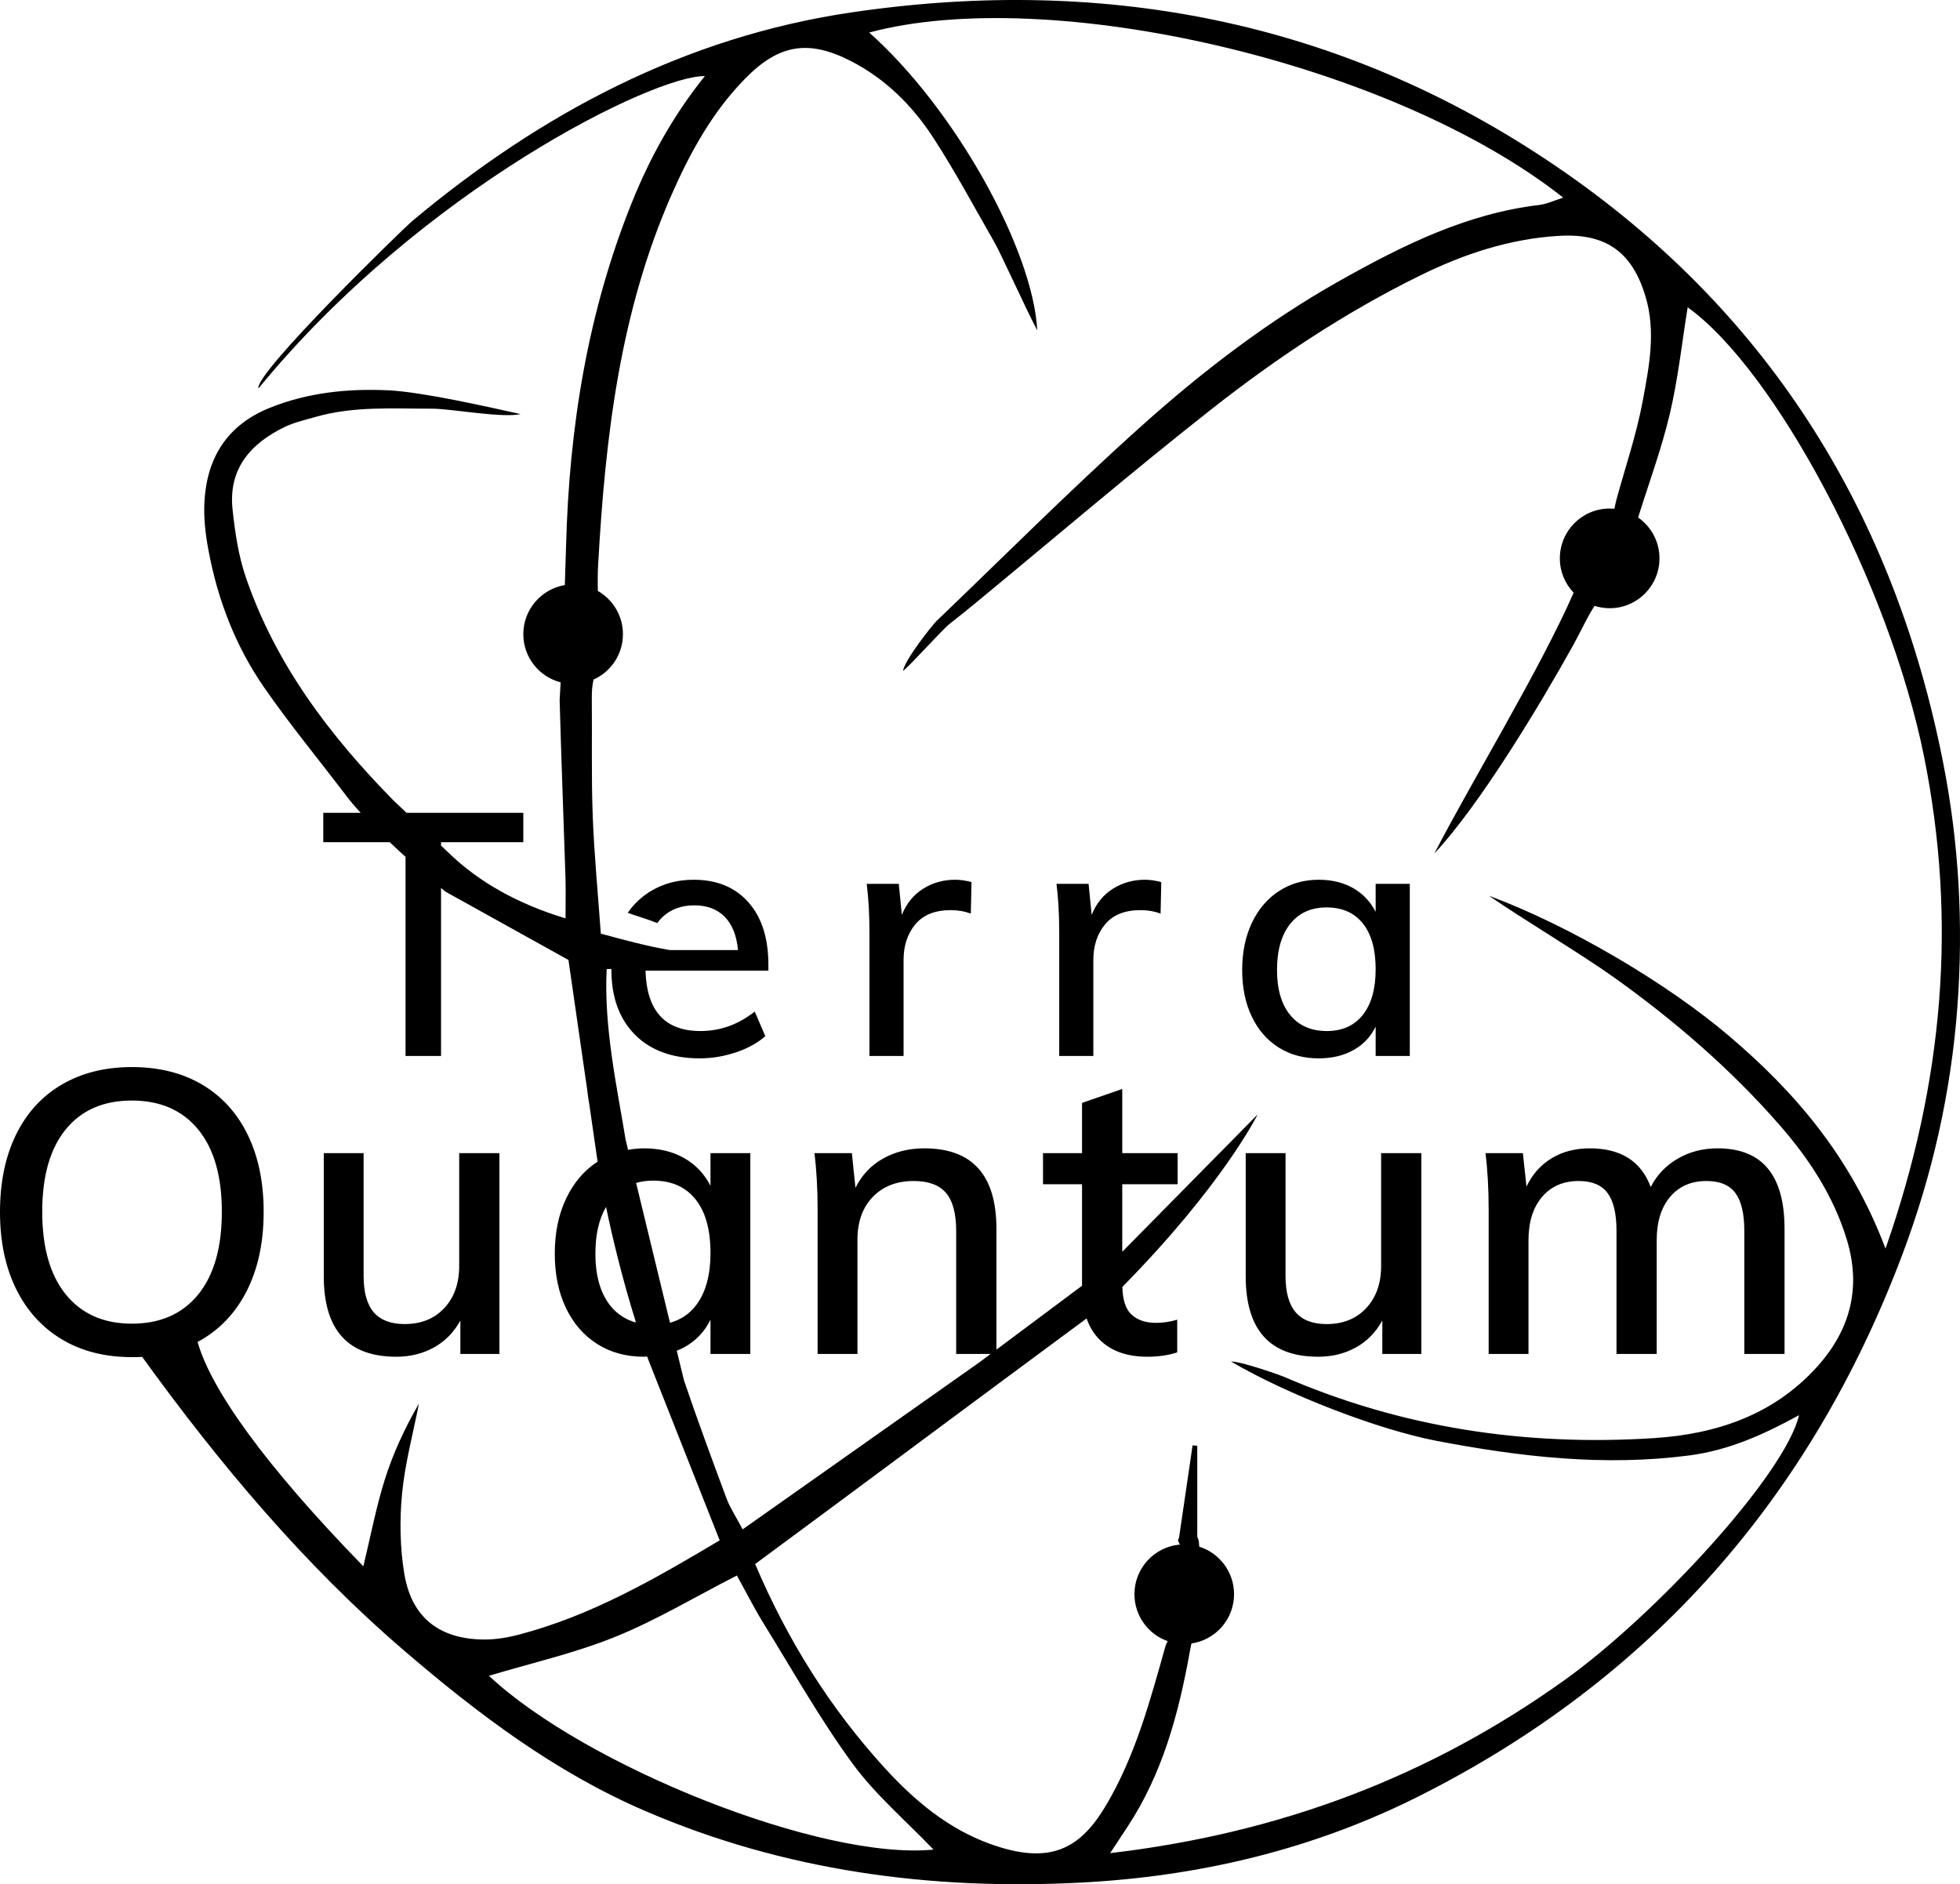 <svg width="388" height="373" viewBox="0 0 388 373" fill="none" xmlns="http://www.w3.org/2000/svg">
<path d="M384.62 150.748C375.016 102.18 350.688 62.717 310.167 34.378C267.604 4.613 219.786 -5.106 168.583 2.451C135.458 7.337 106.958 22.529 81.521 43.826C80.078 45.035 50.422 73.805 51.156 76.899C83.609 37.31 129.641 14.847 139.531 15.066C133.328 22.779 128.698 31.113 125.089 40.071C116.302 61.899 112.672 84.686 112.057 108.061L111.812 115.816C107.151 116.602 103.594 120.649 103.594 125.535C103.594 130.128 106.734 133.972 110.979 135.076L110.786 138.602C111.109 150.331 111.568 162.061 111.943 173.79C112.021 176.383 111.953 178.977 111.953 181.79C102.203 178.868 94.755 174.41 89.432 169.404L87.307 167.389V166.712H103.594V160.899H80.469L77.938 158.498C65.255 145.602 54.495 131.43 48.609 114.107C47.177 109.878 46.516 105.311 46.036 100.847C45.177 92.8 49.609 87.774 56.406 84.498C58.307 83.587 60.432 83.118 62.479 82.529C70.052 80.357 77.828 80.915 85.557 80.899C89.25 80.894 99.38 82.8 103.052 81.972C96.463 80.503 83.479 77.571 76.865 77.264C68.88 76.894 60.917 77.686 53.339 80.758C44.958 84.159 40.958 90.597 40.469 99.321C40.292 102.472 40.672 105.712 41.25 108.831C43.062 118.654 46.615 127.899 52.297 136.097C57.448 143.54 63.25 150.529 68.713 157.753C68.713 157.753 69.479 158.805 71.396 160.899H63.995V166.712H77.151C78.094 167.607 79.141 168.581 80.281 169.618V209.034H87.307V175.769C87.599 176.008 87.865 176.243 88.162 176.493C96.537 181.144 104.344 185.482 112.531 190.029C113.734 198.352 114.958 206.826 116.208 215.493C116.339 216.394 116.406 217.186 116.635 218.446C117.135 221.909 117.641 225.404 118.151 228.941C118.151 228.941 118.203 229.3 118.307 229.946C115.641 231.68 113.557 234.118 112.068 237.258C110.568 240.415 109.823 244.04 109.823 248.144C109.823 252.243 110.557 255.837 112.031 258.909C113.5 261.988 115.562 264.363 118.219 266.045C120.87 267.732 123.958 268.571 127.479 268.571C127.703 268.571 127.906 268.545 128.125 268.54C128.208 268.774 128.292 269.014 128.375 269.253C133.104 281.222 137.693 292.837 142.469 304.92C129.786 312.462 117.141 319.8 102.781 323.566C100.484 324.17 98.062 324.581 95.703 324.55C86.979 324.451 81.49 320.196 80.047 311.597C79.182 306.425 79.088 300.982 79.583 295.753C80.156 289.738 81.766 283.821 82.927 277.857C80.12 282.706 77.802 287.717 76.156 292.941C74.443 298.404 73.375 304.071 71.927 310.055C52.427 290.034 41.75 275.019 39.115 265.639C42.87 263.644 45.88 260.727 48.135 256.857C50.839 252.206 52.193 246.54 52.193 239.863C52.193 234.024 51.141 228.951 49.042 224.639C46.938 220.331 43.927 217.014 40.01 214.701C36.094 212.389 31.458 211.232 26.099 211.232C20.787 211.232 16.162 212.389 12.224 214.701C8.281 217.014 5.26 220.331 3.156 224.639C1.052 228.951 0 234.05 0 239.941C0 245.779 1.068 250.852 3.193 255.165C5.323 259.477 8.344 262.8 12.26 265.139C16.177 267.482 20.787 268.649 26.099 268.649C26.932 268.649 27.615 268.633 28.151 268.607C43.521 289.883 60.38 309.899 79.922 326.675C94.537 339.227 109.839 350.795 127.734 358.498C155.271 370.347 184.125 374.196 213.818 372.675C237.25 371.477 259.766 366.175 280.797 355.613C326.807 332.519 358.453 296.441 376.573 248.383C382.531 232.581 386.224 216.18 387.479 199.352C388.698 183.071 387.807 166.847 384.62 150.748ZM13.047 256.269C9.922 252.43 8.359 246.962 8.359 239.863C8.359 232.816 9.906 227.389 13.01 223.576C16.109 219.764 20.474 217.857 26.099 217.857C31.719 217.857 36.094 219.764 39.224 223.576C42.349 227.389 43.917 232.816 43.917 239.863C43.917 246.962 42.349 252.43 39.224 256.269C36.094 260.107 31.719 262.024 26.099 262.024C20.526 262.024 16.177 260.107 13.047 256.269ZM125.922 234.165C126.958 233.868 128.078 233.706 129.292 233.706C132.922 233.706 135.719 234.946 137.688 237.415C139.661 239.889 140.646 243.409 140.646 247.988C140.646 252.508 139.661 256.019 137.688 258.514C136.37 260.191 134.677 261.29 132.63 261.842L125.922 234.165ZM120.896 258.555C118.875 256.081 117.865 252.613 117.865 248.144C117.865 244.383 118.573 241.311 119.974 238.915C121.203 244.837 123.12 252.909 125.901 261.805C123.891 261.248 122.219 260.17 120.896 258.555ZM96.787 331.732C105.125 329.227 113.688 327.29 121.729 324.045C129.813 320.785 137.375 316.227 145.875 311.878C147.625 315.04 149.281 318.321 151.203 321.436C156.943 330.722 162.323 340.285 168.75 349.081C173.255 355.248 179.245 360.337 184.792 366.133C162.495 368.321 115.755 349.508 96.787 331.732ZM373.255 247.165C366.458 229.133 355.49 216.321 342.417 205.186C329.813 194.446 310.427 183.123 294.755 177.316C301.208 181.8 313.146 188.93 319.536 193.503C331.526 202.071 342.641 211.649 352.344 222.774C358.177 229.462 362.974 236.779 365.599 245.404C368.516 254.998 366.219 263.363 359.672 270.602C351.104 280.081 339.797 283.873 327.505 284.675C302.104 286.326 277.505 282.675 254.026 272.477C253.604 272.295 245.849 269.514 243.682 269.514C255.13 276.227 273.021 283.045 284.375 285.222C300.932 288.389 317.531 290.316 334.432 288.107C342.286 287.076 349.229 283.936 356.141 280.139C353.385 291.868 327.766 319.675 309.667 332.618C283.089 351.618 253.594 362.868 219.76 366.837C221.365 364.404 222.281 363.014 223.198 361.623C230.099 351.149 233.297 339.337 235.49 327.196C235.609 326.55 235.719 325.93 235.859 325.331C240.625 324.639 244.292 320.54 244.292 315.576C244.292 311.165 241.396 307.425 237.396 306.17C237.37 305.29 237.26 304.561 237.01 304.253V286.196C236.698 286.165 236.391 286.139 236.083 286.113C235.208 292.066 234.339 298.019 233.385 304.503C233.047 304.753 233.26 305.217 233.589 305.753C228.536 306.18 224.573 310.415 224.573 315.576C224.573 319.878 227.323 323.524 231.156 324.873C230.958 325.222 230.792 325.576 230.688 325.946C227.661 336.732 224.755 347.555 218.974 357.331C213.87 365.951 207.911 369.363 195.854 364.956C187.641 361.956 181.078 356.472 175.25 350.102C164.333 338.175 155.88 324.66 149.49 309.607C169.745 294.665 194.057 276.529 215.104 260.988C215.667 262.602 216.495 263.977 217.589 265.102C219.849 267.415 223.031 268.571 227.13 268.571C229.339 268.571 231.307 268.284 233.042 267.706V261.238C231.625 261.659 230.229 261.868 228.865 261.868C226.76 261.868 225.12 261.3 223.938 260.17C222.812 259.097 222.24 257.274 222.182 254.748C242.135 234.498 248.958 220.618 248.958 220.618L222.161 247.795V234.42H233.12V228.264H222.161V215.566L214.198 218.326V228.264H206.474V234.42H214.198V254.519L197.25 267.165V243.253C197.25 232.633 192.495 227.321 182.984 227.321C179.932 227.321 177.214 227.988 174.823 229.331C172.432 230.67 170.604 232.607 169.344 235.128L168.635 228.264H161.224C161.641 231.576 161.854 235.316 161.854 239.467V268.019H169.74V245.383C169.74 241.863 170.75 239.045 172.771 236.941C174.797 234.842 177.49 233.784 180.854 233.784C183.797 233.784 185.937 234.576 187.281 236.154C188.62 237.732 189.286 240.253 189.286 243.727V268.019H196.104L193.885 269.675C178.036 280.857 162.802 291.602 147.016 302.738C145.661 300.18 144.516 298.482 143.823 296.623C140.927 288.857 138.063 281.087 135.396 273.243L133.974 267.378C134.49 267.17 135 266.946 135.484 266.68C137.771 265.415 139.49 263.602 140.646 261.238V268.019H148.531V228.264H140.646V234.732C139.438 232.368 137.703 230.54 135.443 229.253C133.182 227.962 130.526 227.321 127.479 227.321C126.391 227.321 125.349 227.441 124.333 227.618L123.854 225.639C122.161 215.279 119.505 203.352 120.099 191.826L121.021 191.805C121.021 191.847 121.026 191.889 121.026 191.93C121.026 197.383 122.583 201.675 125.688 204.811C128.797 207.941 133.078 209.508 138.526 209.508C140.917 209.508 143.292 209.113 145.656 208.326C148.021 207.534 149.969 206.467 151.5 205.113L149.406 200.243C146.161 202.816 142.583 204.097 138.661 204.097C131.635 204.097 128.01 200.107 127.781 192.133H152.109V190.982C152.109 185.706 150.792 181.587 148.156 178.613C145.521 175.633 141.906 174.149 137.312 174.149C134.156 174.149 131.344 174.894 128.865 176.378C127.026 177.482 125.5 178.92 124.271 180.691C125.99 181.326 127.964 181.873 130.115 182.722C130.432 182.284 130.781 181.878 131.161 181.519C132.786 179.988 134.88 179.217 137.448 179.217C139.969 179.217 141.974 179.972 143.464 181.482C144.948 182.993 145.828 185.191 146.094 188.076H132.609C127.964 187.274 123.354 186.014 118.938 184.816C118.365 176.774 117.62 169.113 117.333 161.43C117.042 153.691 117.234 145.936 117.151 138.191C117.141 136.883 117.234 135.675 117.505 134.524C120.932 132.977 123.318 129.54 123.318 125.535C123.318 121.873 121.318 118.686 118.354 116.982C118.302 115.337 118.307 113.576 118.411 111.696C119.828 86.514 122.708 61.732 133.016 38.383C136.703 30.035 141.078 22.102 147.542 15.524C154.193 8.753 160.057 7.779 168.458 12.097C175.276 15.597 180.609 20.899 184.719 27.212C189.083 33.904 192.844 40.988 196.833 47.925C198.214 50.326 203.188 61.41 205.339 65.394C204.469 49.368 189.073 21.566 172.068 6.441C207.635 -3.127 275.349 12.191 309.448 39.123C307.682 39.68 306.24 40.389 304.734 40.571C290.359 42.269 277.724 48.545 265.354 55.493C251.078 63.508 238.12 73.436 225.995 84.3C212.089 96.764 198.88 110.008 185.385 122.941C184.448 123.842 178.958 130.857 178.776 132.795C180.26 131.675 186.505 124.654 187.969 123.508C189.651 122.191 191.318 120.852 192.964 119.498C208.62 106.597 224.047 93.404 239.99 80.873C252.797 70.805 266.396 61.79 281.062 54.571C289.724 50.305 298.781 47.279 308.568 46.691C317.828 46.133 323.063 49.779 325.74 58.675C327.839 65.654 326.464 72.529 325.208 79.295C323.953 86.055 321.698 92.633 320.01 98.826C319.818 99.55 319.693 100.154 319.589 100.712C319.276 100.686 318.964 100.665 318.651 100.665C313.203 100.665 308.786 105.081 308.786 110.535C308.786 113.17 309.828 115.561 311.516 117.331C304.823 132.581 291.396 154.55 283.938 168.962C293.016 159.264 304.974 139.321 311.375 127.816C312.802 125.248 314.01 122.55 315.562 120.066C315.594 120.024 315.615 119.972 315.646 119.93C316.594 120.232 317.599 120.399 318.651 120.399C324.094 120.399 328.51 115.982 328.51 110.535C328.51 107.18 326.839 104.222 324.281 102.441C326.443 95.519 328.932 88.811 330.562 81.899C332.198 74.956 332.958 67.805 334.089 60.831C351.359 73.206 373.953 115.41 380.87 149.701C387.432 182.238 384.797 214.18 373.255 247.165Z" fill="black"/>
<path d="M64.094 252.639C64.094 263.264 68.88 268.571 78.443 268.571C81.229 268.571 83.724 267.951 85.932 266.717C88.141 265.482 89.875 263.706 91.135 261.394V268.019H98.865V228.264H90.901V250.587C90.901 254.061 89.917 256.847 87.943 258.951C85.974 261.05 83.359 262.102 80.099 262.102C77.37 262.102 75.333 261.326 73.99 259.774C72.651 258.227 71.979 255.821 71.979 252.561V228.264H64.094V252.639Z" fill="black"/>
<path d="M273.406 250.587C273.406 254.061 272.417 256.847 270.448 258.951C268.479 261.05 265.865 262.107 262.604 262.107C259.87 262.107 257.833 261.326 256.495 259.774C255.156 258.227 254.484 255.821 254.484 252.561V228.269H246.599V252.639C246.599 263.264 251.38 268.571 260.948 268.571C263.734 268.571 266.229 267.951 268.438 266.717C270.646 265.482 272.38 263.706 273.641 261.394V268.019H281.365V228.264H273.406V250.587Z" fill="black"/>
<path d="M294.693 239.467V268.019H302.578V245.54C302.578 241.909 303.469 239.045 305.255 236.941C307.042 234.842 309.458 233.785 312.51 233.785C315.135 233.785 317.042 234.576 318.224 236.154C319.406 237.732 320 240.227 320 243.644V268.019H327.958V245.54C327.958 241.909 328.839 239.045 330.599 236.941C332.365 234.842 334.766 233.785 337.812 233.785C340.443 233.785 342.349 234.576 343.531 236.154C344.714 237.732 345.302 240.227 345.302 243.644V268.019H353.266V243.253C353.266 232.633 348.854 227.321 340.021 227.321C337.078 227.321 334.438 228.003 332.099 229.373C329.76 230.738 327.984 232.607 326.776 234.972C324.885 229.873 320.865 227.321 314.714 227.321C311.823 227.321 309.302 227.977 307.146 229.29C304.99 230.607 303.333 232.472 302.182 234.894L301.469 228.264H294.062C294.479 231.576 294.693 235.316 294.693 239.467Z" fill="black"/>
<path d="M182.724 175.941C180.833 177.133 179.432 178.857 178.531 181.113L177.922 174.962H171.573C171.932 177.8 172.115 180.998 172.115 184.561V209.035H178.87V190.035C178.87 187.196 179.646 184.842 181.203 182.972C182.755 181.102 185.089 180.165 188.193 180.165C189.635 180.165 190.969 180.394 192.182 180.842L192.318 174.623C191.193 174.305 190.109 174.149 189.073 174.149C186.729 174.149 184.615 174.748 182.724 175.941Z" fill="black"/>
<path d="M220.292 175.941C218.401 177.133 217.005 178.857 216.104 181.113L215.495 174.962H209.141C209.505 177.8 209.682 180.998 209.682 184.561V209.035H216.438V190.035C216.438 187.196 217.219 184.842 218.771 182.972C220.323 181.102 222.656 180.165 225.766 180.165C227.208 180.165 228.536 180.394 229.75 180.842L229.885 174.623C228.76 174.305 227.682 174.149 226.646 174.149C224.302 174.149 222.182 174.748 220.292 175.941Z" fill="black"/>
<path d="M253.099 207.342C255.375 208.784 258.021 209.508 261.042 209.508C263.651 209.508 265.938 208.967 267.896 207.883C269.859 206.805 271.333 205.248 272.323 203.222V209.035H279.083V174.962H272.323V180.503C271.286 178.477 269.802 176.909 267.865 175.805C265.927 174.701 263.651 174.149 261.042 174.149C258.109 174.149 255.5 174.894 253.203 176.378C250.906 177.868 249.115 179.962 247.828 182.665C246.547 185.373 245.901 188.482 245.901 191.998C245.901 195.514 246.531 198.592 247.797 201.227C249.057 203.863 250.823 205.904 253.099 207.342ZM255.396 182.904C257.13 180.717 259.531 179.628 262.594 179.628C265.703 179.628 268.099 180.686 269.792 182.8C271.479 184.92 272.323 187.941 272.323 191.863C272.323 195.738 271.479 198.748 269.792 200.889C268.099 203.029 265.724 204.097 262.661 204.097C259.552 204.097 257.13 203.04 255.396 200.92C253.661 198.805 252.797 195.831 252.797 191.998C252.797 188.123 253.661 185.092 255.396 182.904Z" fill="black"/>
</svg>
